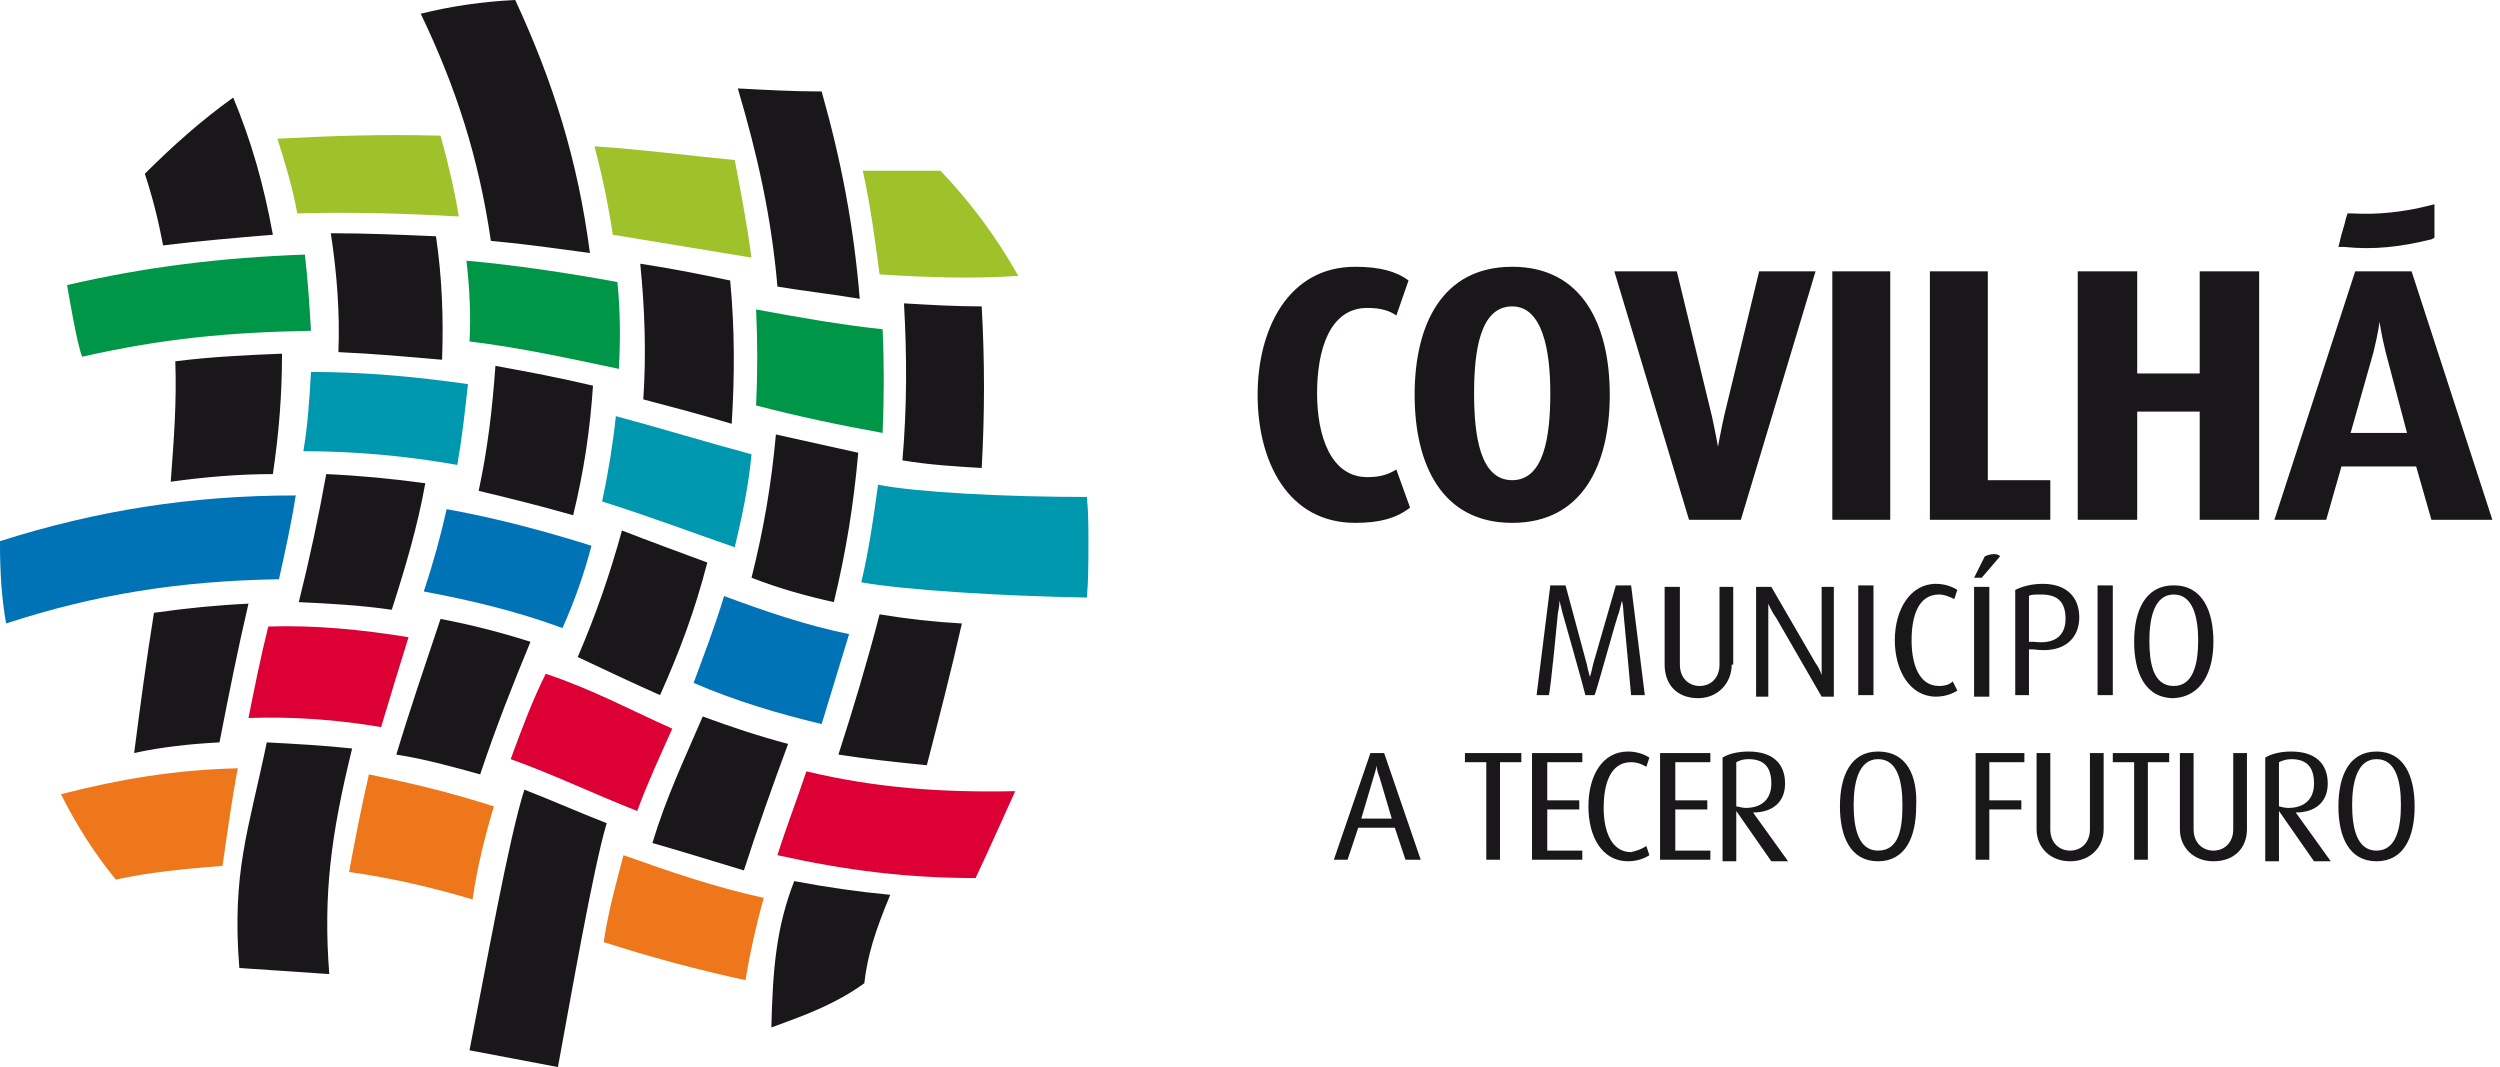 <svg width="164" height="70" viewBox="0 0 164 70" fill="none" xmlns="http://www.w3.org/2000/svg">
<path fill-rule="evenodd" clip-rule="evenodd" d="M28.9 8.9C29.4 10.7 29.8 12.4 30.1 14.2C26.5 14 23.1 13.9 19.5 14C19.2 12.3 18.7 10.7 18.2 9.1C21.9 8.9 25.3 8.8 28.9 8.9ZM48.2 10.5C45.1 10.2 42.1 9.8 39 9.6C39.5 11.5 39.9 13.4 40.2 15.4C43.2 15.9 46.3 16.4 49.3 16.9C49 14.7 48.6 12.6 48.2 10.5ZM66.8 18.1C65.4 15.6 63.7 13.3 61.7 11.2C60 11.2 58.3 11.2 56.6 11.2C57.1 13.5 57.4 15.7 57.7 18C60.8 18.2 63.7 18.3 66.8 18.1Z" fill="#9FC22A"/>
<path fill-rule="evenodd" clip-rule="evenodd" d="M38.8 35.8C38.3 37.7 37.7 39.4 36.9 41.2C33.9 40.1 31 39.4 27.8 38.8C28.4 37 28.9 35.2 29.3 33.4C32.6 34 35.6 34.8 38.8 35.8ZM19.4 32.5C12.5 32.5 6.3 33.5 0 35.5C0 35.6 0 35.6 0 35.7C0 37.5 0.1 39.2 0.4 40.9C6.2 39 11.8 38.1 18.3 38C18.7 36.2 19.1 34.4 19.4 32.5ZM55.7 41.6C52.8 41 50.2 40.1 47.5 39.1C46.9 41.1 46.2 42.9 45.5 44.8C48.3 46 51 46.8 53.9 47.5C54.5 45.5 55.1 43.6 55.7 41.6Z" fill="#0072B6"/>
<path fill-rule="evenodd" clip-rule="evenodd" d="M32.4 52.9C31.8 54.9 31.3 56.9 31 59C28.3 58.2 25.7 57.6 22.9 57.2C23.3 55 23.7 53 24.2 50.8C27.1 51.4 29.6 52 32.4 52.9ZM15.6 50.4C11.5 50.5 7.9 51.1 4 52.1C5 54.1 6.2 56 7.6 57.7C9.9 57.2 12.1 57 14.6 56.8C14.9 54.7 15.2 52.5 15.6 50.4ZM50.1 58.9C46.9 58.2 44 57.2 40.9 56.1C40.4 58 39.9 59.8 39.6 61.8C42.7 62.8 45.7 63.6 48.9 64.3C49.2 62.5 49.6 60.7 50.1 58.9Z" fill="#ED771A"/>
<path fill-rule="evenodd" clip-rule="evenodd" d="M44.1 47.8C43.3 49.6 42.5 51.3 41.8 53.2C39 52.1 36.3 50.8 33.5 49.8C34.2 47.9 34.9 46 35.8 44.2C38.8 45.2 41.2 46.5 44.1 47.8ZM66.6 51.9C61.8 52 57.5 51.7 52.9 50.6C52.3 52.4 51.6 54.2 51 56.1C55.5 57.1 59.5 57.6 64 57.6C64.9 55.7 66 53.2 66.6 51.9ZM26.8 41.8C23.7 41.3 20.7 41 17.6 41.1C17.1 43.1 16.7 45.1 16.3 47.1C19.2 47 22.1 47.2 25 47.7C25.6 45.7 26.2 43.7 26.8 41.8Z" fill="#DC0034"/>
<path fill-rule="evenodd" clip-rule="evenodd" d="M71.3 39.2C65.6 39.1 59.3 38.7 56.5 38.2C57 36.1 57.3 34 57.6 31.8C60.2 32.3 65.9 32.6 71.3 32.6C71.4 33.6 71.4 34.6 71.4 35.6C71.4 36.9 71.4 38.1 71.3 39.2ZM49.3 29.8C46.3 29 43.4 28.1 40.4 27.3C40.2 29.2 39.9 31 39.5 32.9C42.4 33.8 45.3 34.9 48.2 35.9C48.7 33.8 49.1 31.9 49.3 29.8ZM30.7 25.2C27.2 24.7 23.9 24.4 20.4 24.4C20.3 26.2 20.2 27.8 19.9 29.6C23.3 29.6 26.6 29.9 30 30.5C30.3 28.8 30.5 27 30.7 25.2Z" fill="#0098AF"/>
<path fill-rule="evenodd" clip-rule="evenodd" d="M20 16.7C20.2 18.4 20.3 20 20.4 21.7C15 21.8 10.7 22.2 5.4 23.4C5.1 22.9 4.4 18.7 4.4 18.7C9.6 17.5 14.5 16.9 20 16.7ZM40.5 18.5C37.2 17.9 33.9 17.4 30.6 17.1C30.8 18.9 30.9 20.6 30.8 22.4C34.1 22.8 37.3 23.5 40.6 24.2C40.7 22.3 40.7 20.4 40.5 18.5ZM57.9 21.6C55.1 21.3 52.3 20.8 49.6 20.3C49.7 22.4 49.7 24.5 49.6 26.6C52.3 27.3 55.1 27.9 57.9 28.4C58 26 58 23.8 57.9 21.6Z" fill="#009648"/>
<path fill-rule="evenodd" clip-rule="evenodd" d="M25.7 40C23.6 39.7 21.7 39.6 19.6 39.5C20.3 36.7 20.9 33.9 21.4 31.1C23.6 31.2 25.7 31.4 27.9 31.7C27.4 34.5 26.6 37.2 25.7 40ZM15.7 63.5L21.6 63.9C21.2 58.7 21.7 54.8 23.1 49.1C21.2 48.9 19.4 48.8 17.5 48.7C16.3 54.5 15.2 57.2 15.7 63.5ZM38.7 16.6C37.9 10.5 36.3 5.4 33.8 0C31.7 0.1 29.6 0.4 27.6 0.9C29.9 5.7 31.4 10.3 32.2 15.8C34.4 16 36.5 16.3 38.7 16.6ZM37.6 33.8C38.3 30.9 38.7 28.3 38.9 25.3C36.8 24.8 34.7 24.4 32.5 24C32.3 26.8 32 29.4 31.4 32.2C33.5 32.7 35.5 33.2 37.6 33.8ZM43.3 45.6C44.6 42.7 45.6 40 46.4 36.9C44.5 36.2 42.6 35.5 40.8 34.8C40 37.7 39.1 40.3 37.9 43.1C39.8 44 41.5 44.8 43.3 45.6ZM30.8 68.9L36.6 70C37.4 65.7 38.9 57 39.8 54C38 53.3 36.2 52.5 34.4 51.8C33.4 54.9 31.9 63.3 30.8 68.9ZM56.4 19.6C56 14.8 55.2 10.6 53.9 6C52.1 6 50.2 5.9 48.4 5.8C49.7 10.2 50.6 14.2 51 18.8C52.8 19.1 54.6 19.3 56.4 19.6ZM48.8 57.1C49.7 54.3 50.7 51.5 51.7 48.8C49.8 48.3 48 47.7 46.1 47C44.9 49.8 43.7 52.3 42.8 55.3C44.9 55.9 46.8 56.5 48.8 57.1ZM64.4 30.7C64.6 27.1 64.6 23.7 64.4 20.1C62.7 20.1 61 20 59.3 19.9C59.5 23.4 59.5 26.7 59.2 30.2C61 30.5 62.7 30.6 64.4 30.7ZM60.8 50.2C61.6 47.1 62.4 44 63.1 40.9C61.3 40.8 59.5 40.6 57.7 40.3C56.9 43.4 56 46.4 55 49.5C56.9 49.8 58.8 50 60.8 50.2ZM50.6 67.4C53.1 66.5 54.9 65.8 56.7 64.5C56.9 62.7 57.4 61.1 58.4 58.7C56.3 58.5 54.2 58.2 52.1 57.8C50.9 60.9 50.7 63.6 50.6 67.4ZM17.9 15.4C17.3 12.1 16.5 9.3 15.3 6.4C13.2 7.9 11.3 9.6 9.5 11.4C10 12.9 10.4 14.5 10.7 16.1C13.1 15.8 15.5 15.6 17.9 15.4ZM54.7 39.5C55.5 36.2 56 33.1 56.3 29.7C54.5 29.3 52.7 28.9 50.9 28.5C50.6 31.8 50.1 34.7 49.3 37.9C51.1 38.6 52.9 39.1 54.7 39.5ZM31.5 50.8C32.5 47.8 33.6 45 34.8 42.1C32.9 41.5 31 41 28.9 40.6C27.9 43.6 26.9 46.5 26 49.5C27.9 49.8 29.7 50.3 31.5 50.8ZM29 23.6C29.1 20.9 29 18.2 28.6 15.5C26.3 15.4 24 15.3 21.7 15.3C22.1 17.9 22.3 20.5 22.2 23.1C24.5 23.2 26.7 23.4 29 23.6ZM48 27.8C48.2 24.6 48.2 21.6 47.9 18.4C46 18 44 17.6 42 17.3C42.3 20.3 42.4 23.2 42.2 26.2C44.1 26.7 46 27.2 48 27.8ZM17.9 31.1C18.3 28.4 18.5 25.9 18.5 23.2C16.1 23.3 13.9 23.4 11.5 23.7C11.6 26.4 11.4 28.9 11.2 31.6C13.4 31.3 15.6 31.1 17.9 31.1ZM14.4 48.7C15 45.6 15.6 42.6 16.3 39.6C14.2 39.7 12.2 39.9 10.1 40.2C9.6 43.3 9.2 46.3 8.8 49.4C10.6 49 12.5 48.8 14.4 48.7ZM92.5 33.3L91.6 30.8C91.1 31.1 90.6 31.3 89.7 31.3C87.3 31.3 86.4 28.6 86.4 25.8C86.4 23 87.2 20.2 89.7 20.2C90.6 20.2 91.2 20.4 91.6 20.7L92.4 18.4C91.6 17.8 90.5 17.5 88.9 17.5C84.5 17.5 82.5 21.6 82.5 25.9C82.5 30.3 84.5 34.3 88.9 34.3C90.5 34.3 91.6 34 92.5 33.3ZM105.6 25.9C105.6 21.3 103.8 17.5 99.2 17.5C94.6 17.5 92.8 21.3 92.8 25.9C92.8 30.5 94.6 34.3 99.2 34.3C103.8 34.3 105.6 30.5 105.6 25.9ZM96.7 25.8C96.7 23 97.1 20.1 99.2 20.1C101.2 20.1 101.7 23 101.7 25.8C101.7 28.6 101.3 31.5 99.2 31.5C97.1 31.5 96.7 28.6 96.7 25.8ZM110.8 34.1L105.9 17.8H110L112.3 27.3C112.5 28.2 112.7 29.3 112.7 29.3C112.7 29.3 112.9 28.2 113.1 27.3L115.4 17.8H119.1L114.2 34.1H110.8ZM124 34.1H120.2V17.8H124V34.1ZM134.6 34.1H126.6V17.8H130.4V31.5H134.5V34.1H134.6ZM144.3 17.8H148.2V34.1H144.3V27H140.2V34.1H136.3V17.8H140.2V24.5H144.3V17.8ZM158.2 17.8H154.5L149.2 34.1H152.6L153.6 30.6H158.5L159.5 34.1H163.5L158.2 17.8ZM154.2 28.4L155.7 23.1C156 21.9 156.1 21.1 156.1 21.1C156.1 21.1 156.2 21.9 156.5 23.1L157.9 28.4H154.2ZM153.8 16.2H153.4L153.5 15.8C153.6 15.3 153.8 14.8 153.9 14.3L154 14H154.3C156 14.1 157.7 13.9 159.3 13.5L159.7 13.4V13.8C159.7 14.3 159.7 14.8 159.7 15.3C159.7 15.3 159.7 15.3 159.7 15.4V15.6L159.5 15.7C157.5 16.2 155.7 16.4 153.8 16.2ZM104.6 45.6H104C104 45.5 102.5 40.2 102.5 40.2C102.4 39.8 102.3 39.4 102.3 39.4C102.3 39.4 102.3 39.8 102.2 40.2C102.2 40.2 101.7 45.5 101.6 45.6H100.8L101.7 38.4H102.7L104.1 43.6C104.2 44.1 104.3 44.4 104.3 44.4C104.3 44.4 104.4 44.1 104.5 43.6L106 38.4H107L107.9 45.6H107C107 45.5 106.5 40.2 106.5 40.2C106.5 39.8 106.4 39.4 106.4 39.4C106.4 39.4 106.3 39.8 106.2 40.2C106.1 40.3 104.7 45.5 104.6 45.6ZM113.6 43.6C113.6 44.8 112.7 45.8 111.4 45.8C110 45.8 109.2 44.9 109.2 43.6V38.5H110.2V43.6C110.2 44.5 110.8 45 111.5 45C112.2 45 112.8 44.5 112.8 43.6V38.5H113.7V43.6H113.6ZM119.5 38.5H120.3V45.7H119.5L116.5 40.5C116.2 40.1 116 39.6 116 39.6C116 39.6 116 40 116 40.5V45.7H115.2V38.5H116.2L119.1 43.5C119.4 43.9 119.5 44.3 119.5 44.3C119.5 44.3 119.5 44 119.5 43.5V38.5ZM121.9 45.6V38.4H122.9V45.6H121.9ZM128.1 44.7L128.4 45.3C128.1 45.5 127.6 45.7 127 45.7C125.3 45.7 124.3 44 124.3 42C124.3 40 125.3 38.3 127 38.3C127.6 38.3 128.1 38.5 128.4 38.7L128.2 39.3C128 39.2 127.6 39 127.2 39C125.8 39 125.4 40.5 125.4 42C125.4 43.6 125.9 45 127.2 45C127.6 45 127.9 44.9 128.1 44.7ZM130 37.9H129.5L130.2 36.5C130.6 36.3 131.1 36.3 131.2 36.5L130 37.9ZM129.5 38.5H130.5V45.7H129.5V38.5ZM136.4 40.5C136.4 39.2 135.6 38.3 134 38.3C133.2 38.3 132.6 38.5 132.2 38.7V45.6H133.1V42.6H133.4C135.5 42.9 136.4 41.8 136.4 40.5ZM133.4 42.1H133.1V39.1C133.2 39 133.5 39 133.9 39C135 39 135.5 39.5 135.5 40.6C135.5 41.6 134.9 42.3 133.4 42.1ZM138.6 45.6H137.6V38.4H138.6V45.6ZM145.2 42.1C145.2 40.1 144.5 38.4 142.6 38.4C140.7 38.4 140 40.1 140 42.1C140 44.1 140.7 45.8 142.6 45.8C144.4 45.7 145.2 44.1 145.2 42.1ZM142.6 45C141.2 45 141 43.4 141 42C141 40.6 141.3 39 142.6 39C143.9 39 144.2 40.6 144.2 42C144.2 43.5 143.9 45 142.6 45ZM89.9 49.4L87.5 56.4H88.4L89.1 54.3H91.5L92.2 56.4H93.2L90.8 49.4H89.9ZM89.3 53.7L90.1 51C90.3 50.4 90.3 50.2 90.3 50.2C90.3 50.2 90.3 50.5 90.5 51L91.3 53.7H89.3ZM96.1 49.4H99.8V50H98.4V56.4H97.5V50H96.1V49.4ZM100.5 49.4H103.8V50H101.5V52.5H103.6V53.1H101.5V55.8H103.8V56.4H100.5V49.4ZM108 55.5L108.2 56.1C107.9 56.3 107.4 56.5 106.8 56.5C105.1 56.5 104.2 54.9 104.2 52.9C104.2 50.9 105.1 49.3 106.8 49.3C107.4 49.3 107.9 49.5 108.2 49.7L108 50.3C107.8 50.2 107.5 50 107 50C105.6 50 105.2 51.5 105.2 53C105.2 54.5 105.7 55.9 107 55.9C107.4 55.8 107.7 55.7 108 55.5ZM108.9 49.4H112.2V50H109.9V52.5H112V53.1H109.9V55.8H112.2V56.4H108.9V49.4ZM115 53.3C116.3 53.3 117.1 52.6 117.1 51.4C117.1 50.1 116.3 49.3 114.7 49.3C113.9 49.3 113.3 49.5 113 49.7V56.5H113.9V53.2L116.2 56.5H117.3L115 53.3ZM113.9 52.9V50C114.1 49.9 114.3 49.8 114.7 49.8C115.7 49.8 116.2 50.3 116.2 51.4C116.2 52.4 115.6 53 114.5 53C114.3 53 114 52.9 113.9 52.9ZM123.2 49.3C121.4 49.3 120.7 50.9 120.7 52.9C120.7 54.9 121.4 56.5 123.2 56.5C125 56.5 125.7 54.9 125.7 52.9C125.8 50.9 125.1 49.3 123.2 49.3ZM123.2 55.8C121.9 55.8 121.6 54.3 121.6 52.8C121.6 51.4 121.9 49.8 123.2 49.8C124.5 49.8 124.8 51.3 124.8 52.8C124.8 54.3 124.6 55.8 123.2 55.8ZM129.5 49.4H132.8V50H130.5V52.5H132.6V53.1H130.5V56.4H129.6V49.4H129.5ZM137.1 49.4H138V54.4C138 55.6 137.1 56.5 135.8 56.5C134.5 56.5 133.6 55.6 133.6 54.4V49.4H134.5V54.4C134.5 55.3 135.1 55.8 135.8 55.8C136.5 55.8 137.1 55.3 137.1 54.4V49.4ZM138.6 49.4H142.3V50H140.9V56.4H140V50H138.6V49.4ZM146.5 49.4H147.4V54.4C147.4 55.6 146.6 56.5 145.2 56.5C143.9 56.5 143 55.6 143 54.4V49.4H143.9V54.4C143.9 55.3 144.5 55.8 145.2 55.8C145.9 55.8 146.5 55.3 146.5 54.4V49.4ZM150.6 53.3C151.9 53.3 152.7 52.6 152.7 51.4C152.7 50.1 151.9 49.3 150.3 49.3C149.5 49.3 148.9 49.5 148.6 49.7V56.5H149.5V53.2L151.8 56.5H152.9L150.6 53.3ZM149.5 52.9V50C149.7 49.9 150 49.8 150.3 49.8C151.3 49.8 151.8 50.3 151.8 51.4C151.8 52.4 151.2 53 150.1 53C149.8 53 149.6 52.9 149.5 52.9ZM155.9 49.3C154.1 49.3 153.4 50.9 153.4 52.9C153.4 54.9 154.1 56.5 155.9 56.5C157.7 56.5 158.4 54.9 158.4 52.9C158.4 50.9 157.7 49.3 155.9 49.3ZM155.9 55.8C154.6 55.8 154.3 54.3 154.3 52.8C154.3 51.4 154.6 49.8 155.9 49.8C157.2 49.8 157.5 51.3 157.5 52.8C157.5 54.3 157.2 55.8 155.9 55.8Z" fill="#1A171B"/>
</svg>
